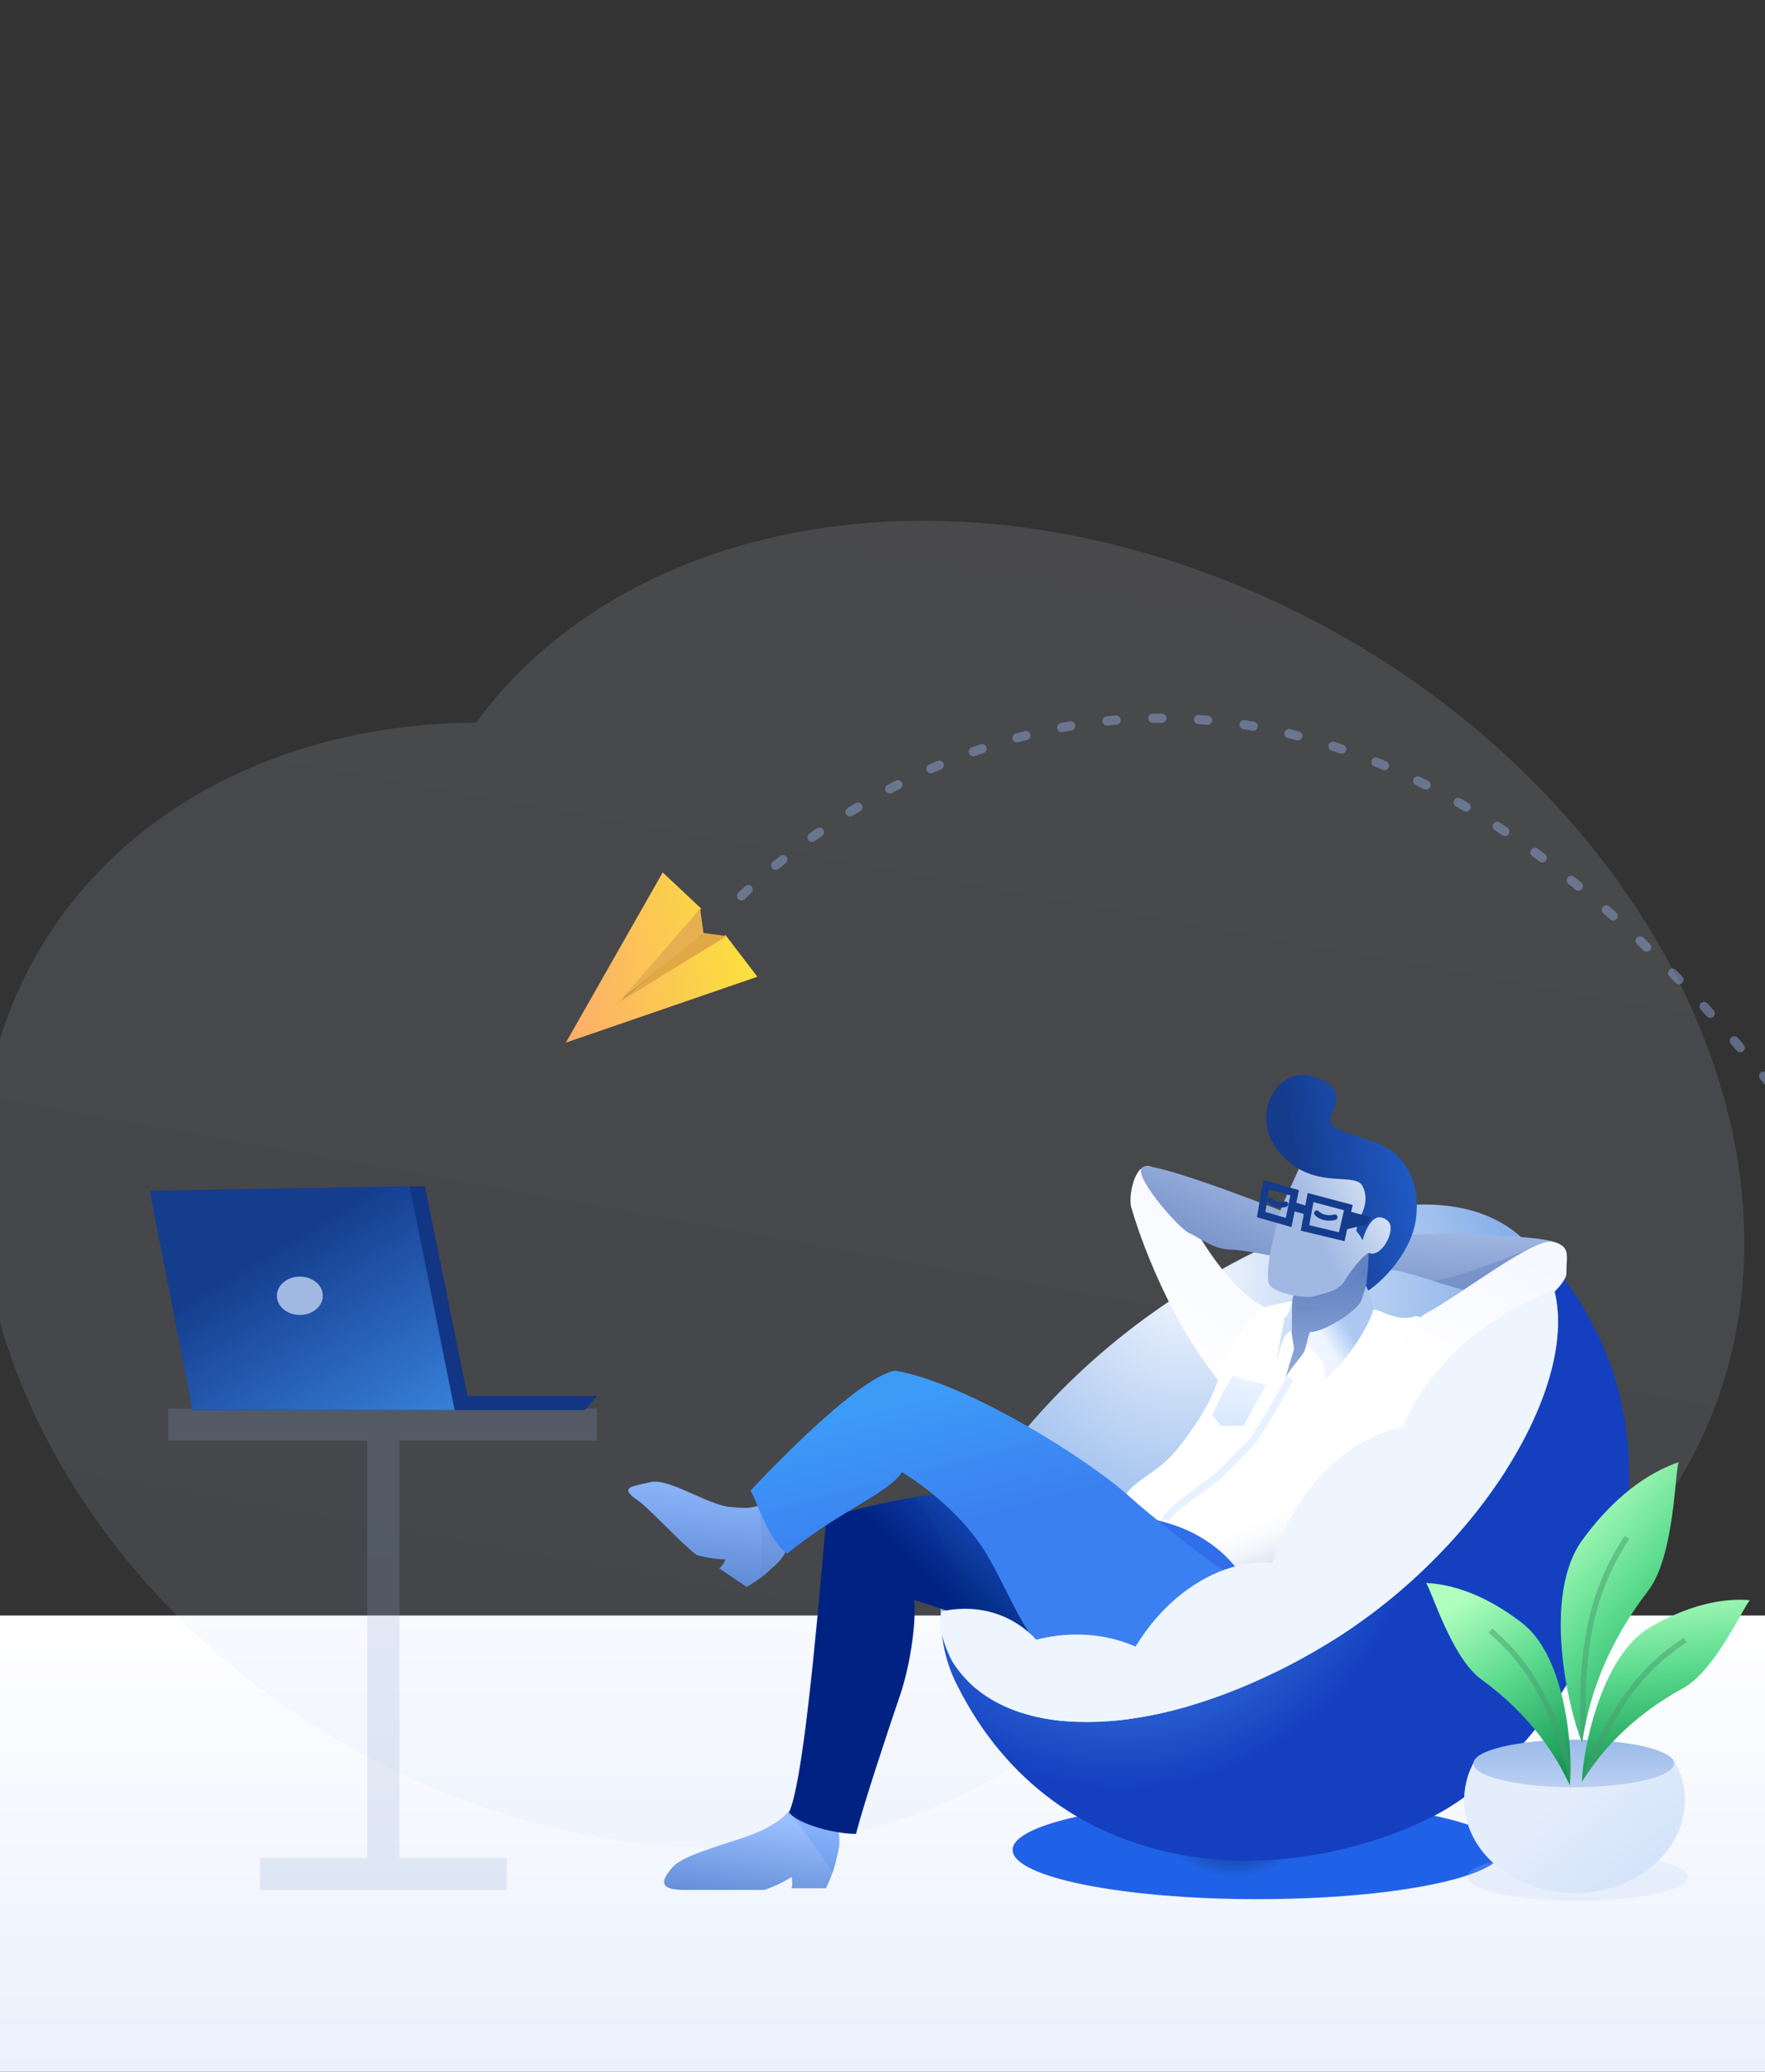 <svg xmlns="http://www.w3.org/2000/svg" xmlns:xlink="http://www.w3.org/1999/xlink" viewBox="0 0 963 1130">
  <rect x="0" y="0" width="963" height="1130" fill="#333333" stroke="none"/>
  <defs>
    <style>
      .cls-1 {
        fill: #424242;
      }

      .cls-2 {
        fill: #8ca4d4;
      }

      .cls-3 {
        fill: url(#linear-gradient);
      }

      .cls-4 {
        fill: url(#linear-gradient-2);
      }

      .cls-5 {
        fill: url(#linear-gradient-3);
      }

      .cls-6 {
        fill: url(#linear-gradient-4);
      }

      .cls-7 {
        fill: url(#linear-gradient-5);
      }

      .cls-8 {
        fill: none;
      }

      .cls-9 {
        fill: url(#linear-gradient-6);
      }

      .cls-10, .cls-26, .cls-47, .cls-57, .cls-58, .cls-67 {
        fill: rgba(0,0,0,0);
      }

      .cls-11 {
        fill: url(#linear-gradient-7);
      }

      .cls-12 {
        fill: url(#linear-gradient-8);
      }

      .cls-13 {
        fill: url(#linear-gradient-9);
      }

      .cls-14 {
        fill: url(#linear-gradient-10);
      }

      .cls-15 {
        fill: url(#linear-gradient-11);
      }

      .cls-16 {
        clip-path: url(#clip-path);
      }

      .cls-17 {
        fill: url(#linear-gradient-12);
      }

      .cls-18 {
        opacity: 0.118;
        fill: url(#linear-gradient-13);
      }

      .cls-19, .cls-35, .cls-37, .cls-43, .cls-63 {
        opacity: 0.2;
      }

      .cls-20 {
        clip-path: url(#clip-path-2);
      }

      .cls-21 {
        clip-path: url(#clip-path-3);
      }

      .cls-22 {
        clip-path: url(#clip-path-4);
      }

      .cls-23 {
        fill: #123584;
      }

      .cls-24 {
        clip-path: url(#clip-path-5);
      }

      .cls-25 {
        fill: #a1b8e3;
      }

      .cls-26 {
        stroke: #8ca4d4;
        stroke-width: 5px;
        stroke-dasharray: 5 20;
      }

      .cls-26, .cls-57 {
        stroke-linecap: round;
      }

      .cls-26, .cls-47, .cls-57, .cls-58, .cls-67 {
        stroke-miterlimit: 10;
      }

      .cls-26, .cls-52, .cls-67 {
        opacity: 0.5;
      }

      .cls-27 {
        fill: url(#linear-gradient-15);
      }

      .cls-28 {
        fill: #e1a846;
      }

      .cls-29 {
        fill: #e6b052;
      }

      .cls-30 {
        fill: url(#radial-gradient);
      }

      .cls-31 {
        fill: url(#radial-gradient-2);
      }

      .cls-32 {
        fill: url(#radial-gradient-3);
      }

      .cls-33 {
        fill: #94b0d7;
      }

      .cls-34 {
        clip-path: url(#clip-path-6);
      }

      .cls-35 {
        fill: #3d82f0;
      }

      .cls-36 {
        clip-path: url(#clip-path-7);
      }

      .cls-37 {
        fill: #617fc8;
      }

      .cls-38 {
        fill: url(#linear-gradient-18);
      }

      .cls-39 {
        fill: url(#linear-gradient-19);
      }

      .cls-40 {
        clip-path: url(#clip-path-8);
      }

      .cls-41, .cls-48 {
        opacity: 0.3;
      }

      .cls-41 {
        fill: url(#linear-gradient-21);
      }

      .cls-42 {
        clip-path: url(#clip-path-9);
      }

      .cls-43 {
        fill: #7890cb;
      }

      .cls-44 {
        fill: #fff;
      }

      .cls-45 {
        fill: url(#linear-gradient-23);
      }

      .cls-46 {
        clip-path: url(#clip-path-10);
      }

      .cls-47 {
        stroke: #d9e8ff;
        opacity: 0.6;
      }

      .cls-47, .cls-58 {
        stroke-width: 4px;
      }

      .cls-48, .cls-54 {
        fill: #ccdffd;
      }

      .cls-49 {
        fill: url(#linear-gradient-24);
      }

      .cls-50 {
        fill: url(#linear-gradient-25);
      }

      .cls-51 {
        clip-path: url(#clip-path-11);
      }

      .cls-52 {
        fill: #6b84c2;
      }

      .cls-53 {
        fill: url(#linear-gradient-27);
      }

      .cls-55 {
        fill: url(#linear-gradient-28);
      }

      .cls-56 {
        fill: url(#linear-gradient-29);
      }

      .cls-57, .cls-58 {
        stroke: #143b8c;
      }

      .cls-57, .cls-67 {
        stroke-width: 3px;
      }

      .cls-59 {
        fill: #143b8c;
      }

      .cls-60 {
        clip-path: url(#clip-path-12);
      }

      .cls-61 {
        fill: #eef5ff;
      }

      .cls-62 {
        fill: url(#linear-gradient-30);
      }

      .cls-63 {
        fill: #bbcff2;
      }

      .cls-64 {
        clip-path: url(#clip-path-13);
      }

      .cls-65 {
        clip-path: url(#clip-path-14);
      }

      .cls-66 {
        clip-path: url(#clip-path-15);
      }

      .cls-67 {
        stroke: #489c71;
      }

      .cls-68 {
        clip-path: url(#clip-path-16);
      }

      .cls-69 {
        clip-path: url(#clip-path-17);
      }
    </style>
    <linearGradient id="linear-gradient" x1="0.943" y1="1.007" x2="0.369" y2="0.31" gradientUnits="objectBoundingBox">
      <stop offset="0" stop-color="#367ed7"/>
      <stop offset="1" stop-color="#153d8e"/>
    </linearGradient>
    <linearGradient id="linear-gradient-2" x1="0.811" y1="0.211" x2="0.511" y2="1.28" gradientUnits="objectBoundingBox">
      <stop offset="0" stop-color="#9abfff"/>
      <stop offset="1" stop-color="#5b87d2"/>
    </linearGradient>
    <linearGradient id="linear-gradient-3" x1="0.522" y1="-0.048" x2="0.337" y2="1.022" gradientUnits="objectBoundingBox">
      <stop offset="0" stop-color="#91baff"/>
      <stop offset="1" stop-color="#5b87d2"/>
    </linearGradient>
    <linearGradient id="linear-gradient-4" x1="0.494" y1="0.552" x2="0.862" y2="0.269" gradientUnits="objectBoundingBox">
      <stop offset="0" stop-color="#002383"/>
      <stop offset="1" stop-color="#316eea"/>
    </linearGradient>
    <linearGradient id="linear-gradient-5" x1="0.496" y1="0.124" x2="0.496" y2="0.762" gradientUnits="objectBoundingBox">
      <stop offset="0" stop-color="#6081c1"/>
      <stop offset="1" stop-color="#90aadb"/>
    </linearGradient>
    <linearGradient id="linear-gradient-6" x1="0.613" y1="1.143" x2="0.757" y2="-0.071" gradientUnits="objectBoundingBox">
      <stop offset="0" stop-color="#7992c7"/>
      <stop offset="1" stop-color="#a1b8e3"/>
    </linearGradient>
    <linearGradient id="linear-gradient-7" x1="1.007" y1="1.011" x2="0.276" y2="0.494" gradientUnits="objectBoundingBox">
      <stop offset="0" stop-color="#cee0fb"/>
      <stop offset="1" stop-color="#e4edfb"/>
    </linearGradient>
    <linearGradient id="linear-gradient-8" x1="0.5" y1="-0.032" x2="0.5" y2="1.032" gradientUnits="objectBoundingBox">
      <stop offset="0" stop-color="#99bae9"/>
      <stop offset="1" stop-color="#bcd0f2"/>
    </linearGradient>
    <linearGradient id="linear-gradient-9" x1="0.392" y1="0.046" x2="0.917" y2="1.011" gradientUnits="objectBoundingBox">
      <stop offset="0" stop-color="#b1ffbe"/>
      <stop offset="0.444" stop-color="#5cdb8e"/>
      <stop offset="1" stop-color="#149654"/>
    </linearGradient>
    <linearGradient id="linear-gradient-10" x1="0.797" y1="-0.11" x2="0.918" y2="0.898" xlink:href="#linear-gradient-9"/>
    <linearGradient id="linear-gradient-11" x1="0.322" y1="0.038" x2="0.788" y2="1.009" xlink:href="#linear-gradient-9"/>
    <clipPath id="clip-path">
      <rect id="v222" class="cls-1" width="963" height="1130" transform="translate(155 12273)"/>
    </clipPath>
    <linearGradient id="linear-gradient-12" x1="0.5" x2="0.5" y2="1" gradientUnits="objectBoundingBox">
      <stop offset="0" stop-color="#fff"/>
      <stop offset="1" stop-color="#eaf0fd"/>
    </linearGradient>
    <linearGradient id="linear-gradient-13" x1="0.5" y1="1" x2="0.757" y2="-0.084" gradientUnits="objectBoundingBox">
      <stop offset="0" stop-color="#ecf2fc"/>
      <stop offset="1" stop-color="#b9cff7"/>
    </linearGradient>
    <clipPath id="clip-path-2">
      <path id="Rectangle_3" data-name="Rectangle 3" class="cls-2" d="M18.557.913H1V228.552H18.557Z" transform="translate(-1 -0.913)"/>
    </clipPath>
    <clipPath id="clip-path-3">
      <path id="Rectangle_2_copy" data-name="Rectangle 2 copy" class="cls-2" d="M136.605,2H2V19.564H136.605Z" transform="translate(-2 -2)"/>
    </clipPath>
    <clipPath id="clip-path-4">
      <path id="Rectangle_2" data-name="Rectangle 2" class="cls-2" d="M236.1,1H2V18.564H236.1Z" transform="translate(-2 -1)"/>
    </clipPath>
    <clipPath id="clip-path-5">
      <path id="Shape_9" data-name="Shape 9" class="cls-3" d="M167.376,124.11,142.807,2,1,4.509l23.41,119.6Z" transform="translate(-1 -2)"/>
    </clipPath>
    <linearGradient id="linear-gradient-15" x1="-0.008" y1="0.721" x2="1.071" y2="0.57" gradientUnits="objectBoundingBox">
      <stop offset="0" stop-color="#fdae6b"/>
      <stop offset="1" stop-color="#fae539"/>
    </linearGradient>
    <radialGradient id="radial-gradient" cx="124.84" cy="-1.713" r="236.103" gradientTransform="translate(98.167 -2.966) scale(0.201 0.201)" gradientUnits="userSpaceOnUse">
      <stop offset="0"/>
      <stop offset="1" stop-color="#2062e7"/>
    </radialGradient>
    <radialGradient id="radial-gradient-2" cx="188.17" cy="174.085" r="173.037" gradientTransform="translate(6.303 9.173) scale(0.939 0.94)" gradientUnits="userSpaceOnUse">
      <stop offset="0" stop-color="#62abfb"/>
      <stop offset="1" stop-color="#1440c0"/>
    </radialGradient>
    <radialGradient id="radial-gradient-3" cx="176.956" cy="70.434" r="204.84" gradientTransform="translate(23.001 6.894) scale(0.838 0.838)" gradientUnits="userSpaceOnUse">
      <stop offset="0" stop-color="#f4f8ff"/>
      <stop offset="1" stop-color="#89b1e9"/>
    </radialGradient>
    <clipPath id="clip-path-6">
      <path id="Path_17" data-name="Path 17" class="cls-4" d="M96.547,32.593c1.28-5.838,3.206-10.181,1.28-18.063S73.743,2.182,70.947,4.706s-2.341,3.875-13.416,9.759S14.712,27.193,7.918,34.826s-8.059,12.68,6.062,12.68H57.661a69.29,69.29,0,0,0,14.871-7,11.819,11.819,0,0,1,0,6.1H91.344S95.267,38.431,96.547,32.593Z" transform="translate(-3 -4)"/>
    </clipPath>
    <clipPath id="clip-path-7">
      <path id="Path_17_Copy" data-name="Path 17 Copy" class="cls-5" d="M81.247,53.441c4.168-3.936,8.042-6.34,10.768-13.624S79.559,17.045,75.976,17.538s-3.951,1.809-15.92.5S26.676,2.165,17.16,4.55-.9,6.984,10.315,14.6c5.27,3.579,25.673,25.391,32.006,29.692a66.648,66.648,0,0,0,15.589,2.468,11.325,11.325,0,0,1-3.3,4.838L69.552,61.741S77.079,57.378,81.247,53.441Z" transform="translate(-4.991 -4.287)"/>
    </clipPath>
    <linearGradient id="linear-gradient-18" x1="0.902" y1="0.119" x2="0.576" y2="0.903" gradientUnits="objectBoundingBox">
      <stop offset="0" stop-color="#f5f8ff"/>
      <stop offset="1" stop-color="#fff"/>
    </linearGradient>
    <linearGradient id="linear-gradient-19" x1="-0.016" y1="1.018" x2="0.684" y2="-0.049" gradientUnits="objectBoundingBox">
      <stop offset="0" stop-color="#6b86c0"/>
      <stop offset="1" stop-color="#a1b8e3"/>
    </linearGradient>
    <clipPath id="clip-path-8">
      <path id="Path_7" data-name="Path 7" class="cls-6" d="M261.464,66.237c-8.473-11.435-29.216-35.286-73.869-43.975s-85.664-16.8-160.941,5.6c-6.2,72.708-13.26,145.913-20.387,160.738,5.437,6.618,25.076,11.674,36.6,11.674,4.18-16.37,17.277-55.808,23.931-75.314s9.013-43.722,7.728-52.26c22.685,6.447,69.153,26.044,85.445,31.85s72.19,24.21,90.693,9.393S269.936,77.672,261.464,66.237Z" transform="translate(-6.267 -13.384)"/>
    </clipPath>
    <linearGradient id="linear-gradient-21" x1="0.502" y1="1" x2="1.005" y2="0.39" gradientUnits="objectBoundingBox">
      <stop offset="0" stop-color="#002343"/>
      <stop offset="1" stop-color="#1a72ff" stop-opacity="0.435"/>
    </linearGradient>
    <clipPath id="clip-path-9">
      <path id="Path_4" data-name="Path 4" class="cls-7" d="M47.317,42.558c2.246-11.268,6.578-31.02,7.443-35.24S13.723,17.675,13.723,17.675L8.454,45.3,2.423,92.031S45.071,53.826,47.317,42.558Z" transform="translate(-2.423 -6.551)"/>
    </clipPath>
    <linearGradient id="linear-gradient-23" x1="0.77" y1="0.891" x2="0.671" y2="0.648" gradientUnits="objectBoundingBox">
      <stop offset="0" stop-color="#b1c2e4"/>
      <stop offset="1" stop-color="#fff" stop-opacity="0"/>
    </linearGradient>
    <clipPath id="clip-path-10">
      <path id="Union_20" data-name="Union 20" class="cls-8" d="M76.751,12.709C70.955,30,23.29,73.227,15.559,79.321s-4.745,11.948-6.694,30.611C7.482,123.181,0,134.652,0,140.191c0,2.263,1.254,3.536,4.684,3.536,9.317-3.47,18.393,3.623,22.49,3.623C42.1,143.633,45.5,128.937,51.694,132.018S61.858,135.1,61.858,135.1c1.445-2.934,1.911-7.96,3.356-10.894s7.495-8.819,10.183-14.275l-4.753,15.876,1.326,9.492-.3,16.632s15.91-2.59,17.006-4.582c10.346-7.517,20.3-29.892,24.552-41.482S125.628,82.306,132.976,73s10.872-11.227,20.5-18.113c6.543-4.68,10.273-8.7,10.28-12.412a6.948,6.948,0,0,0-2.565-5.071c-5.448-5.133-36.821-3.14-59.155-31.055C92.957,2.625,88.107,0,84.933,0,81.286,0,79.851,3.464,76.751,12.709Z" transform="translate(163.754 151.931) rotate(180)"/>
    </clipPath>
    <linearGradient id="linear-gradient-24" x1="0.41" y1="0.048" x2="0.59" y2="0.444" gradientUnits="objectBoundingBox">
      <stop offset="0" stop-color="#3d9bf8"/>
      <stop offset="1" stop-color="#3b80f0"/>
    </linearGradient>
    <linearGradient id="linear-gradient-25" x1="1.306" y1="0.378" x2="0.515" y2="0.784" gradientUnits="objectBoundingBox">
      <stop offset="0" stop-color="#fff"/>
      <stop offset="0.701" stop-color="#b8cbeb"/>
      <stop offset="1" stop-color="#a1b8e3"/>
    </linearGradient>
    <clipPath id="clip-path-11">
      <path id="Path_13" data-name="Path 13" class="cls-9" d="M71.21,35.365C59.876,39.956,23.171,21.683,11.524,23.306.817,24.8,14.4,8.047,18.423,5.083s84.416-1.621,88.636,4.566S80.609,31.558,71.21,35.365Z" transform="translate(-7.497 -3.575)"/>
    </clipPath>
    <linearGradient id="linear-gradient-27" x1="1.249" y1="0.155" x2="0.128" y2="0.479" gradientUnits="objectBoundingBox">
      <stop offset="0" stop-color="#2669e1"/>
      <stop offset="1" stop-color="#143b8c"/>
    </linearGradient>
    <linearGradient id="linear-gradient-28" x1="0.22" y1="0.574" x2="0.5" y2="0.329" gradientUnits="objectBoundingBox">
      <stop offset="0" stop-color="#eef5ff"/>
      <stop offset="1" stop-color="#adc8f2"/>
    </linearGradient>
    <linearGradient id="linear-gradient-29" x1="0.925" y1="0.142" x2="0.601" y2="0.823" xlink:href="#linear-gradient-18"/>
    <clipPath id="clip-path-12">
      <path id="Mask" class="cls-10" d="M250.249,206.4c-87.6,54.758-178.068,60.742-208.487,12.043C5.229,147.448,130.5,178.166,218.094,123.408S303.527,22.942,363.951,1.174C394.37,49.874,337.848,151.64,250.249,206.4Z" transform="translate(-35.253 -1.174)"/>
    </clipPath>
    <linearGradient id="linear-gradient-30" x1="0.77" y1="-0.11" x2="0.5" y2="1.039" gradientUnits="objectBoundingBox">
      <stop offset="0" stop-color="#eef5ff"/>
      <stop offset="1" stop-color="#d9e8ff"/>
    </linearGradient>
    <clipPath id="clip-path-13">
      <path id="Ellipse_2" data-name="Ellipse 2" class="cls-11" d="M6.888,3.146A43.867,43.867,0,0,0,1,25C1,52.946,27.951,75.6,61.2,75.6s60.2-22.655,60.2-50.6a44.024,44.024,0,0,0-6.564-23C88.161,6.222,35.083,5.95,6.888,3.146Z" transform="translate(-1 -1.999)"/>
    </clipPath>
    <clipPath id="clip-path-14">
      <path id="Ellipse_1" data-name="Ellipse 1" class="cls-12" d="M56.762,1C26.518,1,2,6.8,2,13.964S26.518,26.928,56.762,26.928s54.762-5.8,54.762-12.964S87.006,1,56.762,1Z" transform="translate(-2 -1)"/>
    </clipPath>
    <clipPath id="clip-path-15">
      <path id="Shape_2" data-name="Shape 2" class="cls-13" d="M12.66,154.056c2.991-20.7,11.218-50.6,35.95-82.8C63.18,52.287,63.228,6.094,65.332,1,53.9,4.933,33.363,15.071,12.66,43.655-9.041,73.619,4.726,134.729,12.66,154.056Z" transform="translate(-1 -1)"/>
    </clipPath>
    <clipPath id="clip-path-16">
      <path id="Shape_2-2" data-name="Shape 2" class="cls-14" d="M1.519,100.992C10.758,86.208,27.082,66.174,56.776,49.93,74.268,40.361,89.826,5.15,93.144,1.972,83.1,1.129,64.021,1.958,38.618,16.8,11.989,32.356,1.959,83.586,1.519,100.992Z" transform="translate(-1.519 -1.746)"/>
    </clipPath>
    <clipPath id="clip-path-17">
      <path id="Shape_2-3" data-name="Shape 2" class="cls-15" d="M81.967,112.229C74.682,96.316,61.021,74.262,33.552,54.256,17.37,42.471,6.44,5.4,3.548,1.811c10.115.456,29.01,3.743,52.388,21.8C80.442,42.536,83.786,94.84,81.967,112.229Z" transform="translate(-3.548 -1.811)"/>
    </clipPath>
  </defs>
  <g id="Mask_Group_44" data-name="Mask Group 44" class="cls-16" transform="translate(-155 -12273)">
    <g id="Artwork" transform="translate(-199.915 12557)">
      <rect id="floor" class="cls-17" width="1459.758" height="249.239" transform="translate(0 597.177)"/>
      <path id="background" class="cls-18" d="M354.819,79.431C187.11,53.342,39.783,129.492,6.715,270.913-31.794,435.6,99.243,626.451,299.394,697.181,460.2,754.005,616.7,716,691.984,613.463c129.426-.6,236.932-71.962,264.477-189.761C993.068,267.147,874.55,87.865,691.742,23.265,647.067,7.478,602.681,0,560.586,0,478.318,0,404.783,28.548,354.819,79.431Z" transform="translate(1306.644 723.64) rotate(180)"/>
      <g id="laptop" transform="translate(436.589 362.993)">
        <g id="table" class="cls-19" transform="translate(10.033 121.274)">
          <path id="Rectangle_3-2" data-name="Rectangle 3" class="cls-2" d="M18.557.913H1V228.552H18.557Z" transform="translate(107.687 16.578)"/>
          <path id="Rectangle_2_copy-2" data-name="Rectangle 2 copy" class="cls-2" d="M136.605,2H2V19.564H136.605Z" transform="translate(48.163 243.057)"/>
          <path id="Rectangle_2-2" data-name="Rectangle 2" class="cls-2" d="M236.1,1H2V18.564H236.1Z" transform="translate(-2 -1)"/>
        </g>
        <path id="front" class="cls-23" d="M168.376,123.274,143.807,2,2,4.509,26.246,123.274Z" transform="translate(6.361 -2)"/>
        <path id="bottom" class="cls-23" d="M222.7,1.849H2V9.5H216.011Z" transform="translate(21.429 112.608)"/>
        <g id="back" transform="translate(0)">
          <path id="Shape_9-2" data-name="Shape 9" class="cls-3" d="M167.376,124.11,142.807,2,1,4.509l23.41,119.6Z" transform="translate(-1 -2)"/>
          <g id="back-2" data-name="back" class="cls-24" transform="translate(0)">
            <path id="Ellipse_5" data-name="Ellipse 5" class="cls-25" d="M13.541,1C6.615,1,1,5.681,1,11.455S6.615,21.909,13.541,21.909s12.541-4.681,12.541-10.455S20.467,1,13.541,1Z" transform="translate(68.393 48.346)"/>
          </g>
        </g>
      </g>
      <g id="message" transform="translate(663.653 17.063)">
        <path id="line" class="cls-26" d="M850.9,4c204.453,214.865-96,518.785-278.3,290.483C265.488-90.11,3.971,198.875,3.971,198.875" transform="translate(84.651 -4)"/>
        <g id="rocket" transform="translate(0 174.802)">
          <path id="Shape_5" data-name="Shape 5" class="cls-27" d="M105.509,57.9,88.093,35.14,31.64,70.478l43.24-49.713L53.861,1,1.012,93.837Z" transform="translate(-1.012 -1)"/>
          <path id="Shape_6" data-name="Shape 6" class="cls-28" d="M60.58,3.184l-13.212-1.8L1.125,39.72Z" transform="translate(27.101 31.555)"/>
          <path id="Shape_7" data-name="Shape 7" class="cls-29" d="M46.852,14.809l-1.8-13.177L1.21,51.944Z" transform="translate(28.218 18.133)"/>
        </g>
      </g>
      <g id="Person" transform="translate(697.718 302.324)">
        <path id="chair_shadow" data-name="chair shadow" class="cls-30" d="M135.666,55.745C61.844,55.745,2,43.714,2,28.873S61.844,2,135.666,2,269.332,14.031,269.332,28.873,209.488,55.745,135.666,55.745Z" transform="translate(207.682 393.837)"/>
        <path id="chair" class="cls-31" d="M349.474,352.12c-81.914,39.309-202.183,34.117-256.132-72.559C57.7,210.921,133.746,128.73,217.276,71.579,292.245,20.285,358.926,8.653,398.052,37.53c4.468,3.3,12.409,2.649,16.017,7.136C513.375,158.062,431.388,312.81,349.474,352.12Z" transform="translate(86.385 53.936)"/>
        <path id="cushion" class="cls-32" d="M250.184,265.022c-87.6,54.758-178.068,60.742-208.487,12.043C13.472,224.451,81.945,129.3,169.544,74.537S333.466,11.1,363.886,59.8,337.783,210.264,250.184,265.022Z" transform="translate(135.077 42.818)"/>
        <path id="shadow" class="cls-33" d="M112.176,118.9C72.9,143.465,32.335,146.15,18.7,124.3,6.041,100.7,36.742,58.007,76.019,33.44s73.5-28.46,87.138-6.612S151.453,94.332,112.176,118.9Z" transform="translate(253.289 150.526)"/>
        <g id="shoe" transform="translate(19.536 401.017)">
          <path id="Path_17-2" data-name="Path 17" class="cls-4" d="M96.547,32.593c1.28-5.838,3.206-10.181,1.28-18.063S73.743,2.182,70.947,4.706s-2.341,3.875-13.416,9.759S14.712,27.193,7.918,34.826s-8.059,12.68,6.062,12.68H57.661a69.29,69.29,0,0,0,14.871-7,11.819,11.819,0,0,1,0,6.1H91.344S95.267,38.431,96.547,32.593Z" transform="translate(-3 -4)"/>
          <g id="shoe-2" data-name="shoe" class="cls-34">
            <path id="Path_21" data-name="Path 21" class="cls-35" d="M24.838,38.452C20.785,28.006,4.99,8.517.414,2.175S30.739,9.65,30.739,9.65,28.891,48.9,24.838,38.452Z" transform="translate(68.661 -0.271)"/>
          </g>
        </g>
        <g id="shoe-3" data-name="shoe" transform="translate(0 221.836)">
          <path id="Path_17_Copy-2" data-name="Path 17 Copy" class="cls-5" d="M81.247,53.441c4.168-3.936,8.042-6.34,10.768-13.624S79.559,17.045,75.976,17.538s-3.951,1.809-15.92.5S26.676,2.165,17.16,4.55-.9,6.984,10.315,14.6c5.27,3.579,25.673,25.391,32.006,29.692a66.648,66.648,0,0,0,15.589,2.468,11.325,11.325,0,0,1-3.3,4.838L69.552,61.741S77.079,57.378,81.247,53.441Z" transform="translate(-4.991 -4.287)"/>
          <g id="shoe-4" data-name="shoe" class="cls-36">
            <path id="Path_19" data-name="Path 19" class="cls-37" d="M2.607,45.205c6.271-13-.188-42.32,2.672-44.916S22.127,21.274,22.127,21.274s6.653,6.6-4.037,16.472S-3.664,58.2,2.607,45.205Z" transform="translate(67.482 10.711)"/>
          </g>
        </g>
        <path id="sleeve" class="cls-38" d="M80.123,92.574c-29.09-15.5-45.667-60.732-57.682-73.452S5.12,30.739,7.106,37.9,23.735,93.222,54.3,132.112C54.3,157.519,83.881,112.96,80.123,92.574Z" transform="translate(267.297 34.228)"/>
        <path id="arm" class="cls-39" d="M82.15,29.344S13.2,2.064,3.876,3.867,22.414,37.459,28.115,40.024s13.448,8.823,22.021,9.046,28.279,4.469,28.279,4.469Z" transform="translate(277.714 46.13)"/>
        <g id="leg" transform="translate(87.642 227.079)">
          <path id="Path_7-2" data-name="Path 7" class="cls-6" d="M261.464,66.237c-8.473-11.435-29.216-35.286-73.869-43.975s-85.664-16.8-160.941,5.6c-6.2,72.708-13.26,145.913-20.387,160.738,5.437,6.618,25.076,11.674,36.6,11.674,4.18-16.37,17.277-55.808,23.931-75.314s9.013-43.722,7.728-52.26c22.685,6.447,69.153,26.044,85.445,31.85s72.19,24.21,90.693,9.393S269.936,77.672,261.464,66.237Z" transform="translate(-6.267 -13.384)"/>
          <g id="leg-2" data-name="leg" class="cls-40">
            <path id="Path" class="cls-41" d="M33.928,74.338c0-10.132-25.647-63.609-32.515-69.326S14.941.146,14.941.146,61.4,48.388,67.5,74.338,33.928,84.471,33.928,74.338Z" transform="translate(67.355 -1.756)"/>
          </g>
        </g>
        <g id="neck" transform="translate(353.834 97.032)">
          <path id="Path_4-2" data-name="Path 4" class="cls-7" d="M47.317,42.558c2.246-11.268,6.578-31.02,7.443-35.24S13.723,17.675,13.723,17.675L8.454,45.3,2.423,92.031S45.071,53.826,47.317,42.558Z" transform="translate(-2.423 -6.551)"/>
          <g id="neck-2" data-name="neck" class="cls-42" transform="translate(0)">
            <path id="Path_22" data-name="Path 22" class="cls-43" d="M48.557,4.231c0,4.242-15.9,22.383-24.491,27.356S0,36.1,0,36.1L2.358,11.67,48.557,0Z" transform="translate(1.494 -2.29)"/>
          </g>
        </g>
        <g id="shirt" transform="translate(270.106 123.417)">
          <g id="Path_9" data-name="Path 9" transform="translate(0)">
            <path id="Path_9-2" data-name="Path 9" class="cls-44" d="M104.752,1.3s-15.91,2.59-17.006,4.582C77.4,13.4,67.445,35.77,63.195,47.361S50.794,70.923,43.446,80.23s-10.872,11.227-20.5,18.113-13.163,12.349-7.715,17.483,36.821,3.14,59.155,31.055c19.51,8,19.486,10.928,25.283-6.362S153.132,80,160.864,73.908s4.745-11.948,6.693-30.611,16.005-33.8,4.182-33.8c-9.317,3.469-18.394-3.623-22.49-3.623C134.323,9.6,130.924,24.292,124.728,21.21s-10.164-3.082-10.164-3.082c-1.446,2.934-1.911,7.96-3.356,10.894s-7.495,8.819-10.183,14.275l4.752-15.875-1.326-9.492Z" transform="translate(-12.668 -1.297)"/>
            <path id="Path_9-3" data-name="Path 9" class="cls-45" d="M104.752,1.3s-15.91,2.59-17.006,4.582C77.4,13.4,67.445,35.77,63.195,47.361S50.794,70.923,43.446,80.23s-10.872,11.227-20.5,18.113-13.163,12.349-7.715,17.483,36.821,3.14,59.155,31.055c19.51,8,19.486,10.928,25.283-6.362S153.132,80,160.864,73.908s4.745-11.948,6.693-30.611,16.005-33.8,4.182-33.8c-9.317,3.469-18.394-3.623-22.49-3.623C134.323,9.6,130.924,24.292,124.728,21.21s-10.164-3.082-10.164-3.082c-1.446,2.934-1.911,7.96-3.356,10.894s-7.495,8.819-10.183,14.275l4.752-15.875-1.326-9.492Z" transform="translate(-12.668 -1.297)"/>
          </g>
          <g id="shirt-2" data-name="shirt" class="cls-46" transform="translate(0 0)">
            <path id="Shape_1" data-name="Shape 1" class="cls-47" d="M68.966,3C67.56,5.82,52.17,32.793,48.9,36.672S34.91,51.359,30.775,55.45,1.3,75.653,1,80.7" transform="translate(22.077 38.898)"/>
            <path id="Path_23" data-name="Path 23" class="cls-48" d="M12.7,25.351S5.631,12.5,1.517,12.5,2.958,0,2.958,0L15.785,9.7Z" transform="translate(97.828 11.485)"/>
          </g>
        </g>
        <path id="leg-3" data-name="leg" class="cls-49" d="M228.425,71.389C204.977,49.857,137.859,8.184,99.584,1.821,77.658,5.469,20.6,67.338,20.6,67.338c2.573,2.712,9.355,26.76,20.066,34.319,26.977-22.4,55.1-32.863,62.655-44.447,9.42,5.737,33.636,22.491,47.565,47.1s23.168,52.655,39.041,53.357,38.258,2.515,58.878-10.757c11.976-7.708,46.454-24.89,29.7-36.148C268.907,104.315,238.255,80.415,228.425,71.389Z" transform="translate(46.033 159.492)"/>
        <path id="face" class="cls-50" d="M20.781,6.835c-1.588,4.01-10.3,21.607-11.142,25.993S.508,66.475,5.447,70.981,25.2,77.768,29.34,76.325s13.039-2.367,16.506-8.453c2.664-4.677,11.128-15.535,13.348-14.913.811,1.668,3.638,3.449,5.054,2.3,6.117-4.946,11.36-10.3,8.871-22.435S61.9,14.712,52.548,10.774,22.369,2.826,20.781,6.835Z" transform="translate(345.078 44.344)"/>
        <g id="arm-2" data-name="arm" transform="translate(409.099 86.687)">
          <path id="Path_13-2" data-name="Path 13" class="cls-9" d="M71.21,35.365C59.876,39.956,23.171,21.683,11.524,23.306.817,24.8,14.4,8.047,18.423,5.083s84.416-1.621,88.636,4.566S80.609,31.558,71.21,35.365Z" transform="translate(-7.497 -3.575)"/>
          <g id="arm-3" data-name="arm" class="cls-51" transform="translate(0)">
            <path id="Path_24" data-name="Path 24" class="cls-52" d="M64.89.027C62.507.894,14.167,21.967,2.208,19.048s29.8,11.035,29.8,11.035S67.273-.841,64.89.027Z" transform="translate(21.138 6.624)"/>
          </g>
        </g>
        <path id="hair" class="cls-53" d="M55.607,85.942s5.47-8.315,1.242-16.562S30.3,72.133,12.215,51.8,10.2,4.03,28.787,9.381s14.029,14.937,10.66,22.087S53.414,41.3,65.812,46.338s22.517,18.577,20.333,39.6S64.46,124.186,58.254,127.354c1.8-12.426,1.885-18.135,1.885-21.6,7.119,3.29,15.411-13.028,10.583-17.321-9.222-8.2-13.873,10.478-13.873,10.478a25.005,25.005,0,0,0-3.434-5.18A43.45,43.45,0,0,1,55.607,85.942Z" transform="translate(343.77 -8.703)"/>
        <path id="colar" class="cls-54" d="M10.8,24.575c-5.66,2.012-6.745,12.47-7.716,15.42S7.158,16.876,7.158,16.876c1.777,2.452,5.579-14.195,4.865-11.753C10.1,11.688,11.711,19.124,10.8,24.575Z" transform="translate(351.008 115.03)"/>
        <path id="colar-2" data-name="colar" class="cls-55" d="M10.1,52.356c0-9.265-3.682-21.413-8.227-25.747,6.592.407,25.983-11.183,28.052-17.643s2.454-7.384,2.454-7.384,3.992,7.727,3.992,12.627C33.544,24.841,20.943,43.3,10.1,52.356Z" transform="translate(370.176 113.601)"/>
        <path id="sleeve-2" data-name="sleeve" class="cls-56" d="M29.813,43.268C48.958,32.74,87.2,2.81,97.252,5.253s7.443,6.981,7.443,17.39S52.163,68.2,44.075,85.6c-3.462,7.446-12.333,25.838-28.211,22.841S4.8,89.658,8.224,76.927C12.247,61.962,18.025,49.751,29.813,43.268Z" transform="translate(407.12 85.808)"/>
        <g id="glasses" transform="translate(345.284 59.918)">
          <path id="Path_18" data-name="Path 18" class="cls-57" d="M13.22,5.366c-3.35.892-7.539.239-9.778-2.206" transform="translate(26.956 12.332)"/>
          <path id="Path_18_Copy" data-name="Path 18 Copy" class="cls-57" d="M11.417,5.366c-2.894.892-6.511.239-8.444-2.206" transform="translate(1.876 5.209)"/>
          <path id="Path_14" data-name="Path 14" class="cls-58" d="M27.651,9.475l-3.6,15.9L4,20.563,7.021,4Z" transform="translate(19.931 2.97)"/>
          <path id="Path_14_Copy" data-name="Path 14 Copy" class="cls-58" d="M22.548,8.555,19.283,24.8,4.269,20.5,7.009,4.236Z" transform="translate(-4.269 -4.236)"/>
          <path id="Path_15" data-name="Path 15" class="cls-59" d="M4.043,1.545,15.865,4.783,13.888,8.73,1.111,11.748Z" transform="translate(43.943 12.901)"/>
          <path id="Path_16" data-name="Path 16" class="cls-59" d="M11.912,4.231,2.891,1.451,1.9,6.216l9.366,2.612Z" transform="translate(14.375 7.754)"/>
        </g>
        <g id="cushion-2" data-name="cushion" transform="translate(170.266 102.616)">
          <g id="Mask_by_Oval" data-name="Mask by Oval">
            <g id="Oval_3_Oval_3_Copy_Oval_3_Copy_2_Oval_3_Copy_4_Oval_3_Copy_3_Mask" data-name="Oval 3 + Oval 3 Copy + Oval 3 Copy 2 + Oval 3 Copy 4 + Oval 3 Copy 3 Mask">
              <path id="Mask-2" data-name="Mask" class="cls-10" d="M250.249,206.4c-87.6,54.758-178.068,60.742-208.487,12.043C5.229,147.448,130.5,178.166,218.094,123.408S303.527,22.942,363.951,1.174C394.37,49.874,337.848,151.64,250.249,206.4Z" transform="translate(-35.253 -1.174)"/>
              <g id="Oval_3_Oval_3_Copy_Oval_3_Copy_2_Oval_3_Copy_4_Oval_3_Copy_3_Mask-2" data-name="Oval 3 + Oval 3 Copy + Oval 3 Copy 2 + Oval 3 Copy 4 + Oval 3 Copy 3 Mask" class="cls-60">
                <path id="Oval_3" data-name="Oval 3" class="cls-61" d="M143.876,140.7c-45.722,29.7-98.1,30.2-116.983,1.1s2.869-76.757,48.59-106.46,98.1-30.2,116.984-1.1S189.6,111,143.876,140.7Z" transform="translate(227.815 -4.603)"/>
                <path id="Oval_3_Copy" data-name="Oval 3 Copy" class="cls-61" d="M50.691,184.676C17,168.958,6.52,120.087,27.294,75.521S92.224,7.569,125.92,23.288s44.171,64.589,23.4,109.155S84.387,200.395,50.691,184.676Z" transform="translate(160.597 69.814)"/>
                <path id="Oval_3_Copy_2" data-name="Oval 3 Copy 2" class="cls-61" d="M50.691,184.676C17,168.958,6.52,120.087,27.294,75.521S92.224,7.569,125.92,23.288s44.171,64.589,23.4,109.155S84.387,200.395,50.691,184.676Z" transform="translate(73.212 144.928)"/>
                <path id="Oval_3_Copy_4" data-name="Oval 3 Copy 4" class="cls-61" d="M50.691,184.676C17,168.958,6.521,120.087,27.294,75.521S92.224,7.569,125.92,23.288s44.171,64.589,23.4,109.155S84.387,200.395,50.691,184.676Z" transform="translate(-89.905 170.182)"/>
                <path id="Oval_3_Copy_3" data-name="Oval 3 Copy 3" class="cls-61" d="M79.556,109.929c-36.9,4.533-69.625-14.67-73.088-42.89s23.643-54.771,60.545-59.3,69.625,14.67,73.088,42.89S116.458,105.4,79.556,109.929Z" transform="translate(-3.351 195.54)"/>
              </g>
            </g>
          </g>
        </g>
        <path id="pocket" class="cls-62" d="M30.679,9.781s-15.321-2.9-17.158-4.959S1.308,26.575,1.308,26.575L6.346,32.3H18.355Z" transform="translate(317.324 159.127)"/>
      </g>
      <g id="Plant" transform="translate(1132.991 513.54)">
        <g id="Pot" transform="translate(20.77 151.384)">
          <path id="shadow-2" data-name="shadow" class="cls-63" d="M61.2,2C27.951,2,1,7.8,1,14.964S27.951,27.928,61.2,27.928s60.2-5.8,60.2-12.964S94.442,2,61.2,2Z" transform="translate(0.672 59.892)"/>
          <g id="Ellipse_2-2" data-name="Ellipse 2" transform="translate(0 10.036)">
            <path id="Ellipse_2-3" data-name="Ellipse 2" class="cls-11" d="M6.888,3.146A43.867,43.867,0,0,0,1,25C1,52.946,27.951,75.6,61.2,75.6s60.2-22.655,60.2-50.6a44.024,44.024,0,0,0-6.564-23C88.161,6.222,35.083,5.95,6.888,3.146Z" transform="translate(-1 -1.999)"/>
          </g>
          <g id="Ellipse_1-2" data-name="Ellipse 1" transform="translate(5.016)">
            <path id="Ellipse_1-3" data-name="Ellipse 1" class="cls-12" d="M56.762,1C26.518,1,2,6.8,2,13.964S26.518,26.928,56.762,26.928s54.762-5.8,54.762-12.964S87.006,1,56.762,1Z" transform="translate(-2 -1)"/>
          </g>
        </g>
        <g id="leaves" transform="translate(0)">
          <g id="leaves-2" data-name="leaves">
            <g id="leaf" transform="translate(73.486)">
              <g id="Shape_2-4" data-name="Shape 2">
                <path id="Shape_2-5" data-name="Shape 2" class="cls-13" d="M12.66,154.056c2.991-20.7,11.218-50.6,35.95-82.8C63.18,52.287,63.228,6.094,65.332,1,53.9,4.933,33.363,15.071,12.66,43.655-9.041,73.619,4.726,134.729,12.66,154.056Z" transform="translate(-1 -1)"/>
                <g id="Shape_2-6" data-name="Shape 2" class="cls-66">
                  <path id="Shape_3" data-name="Shape 3" class="cls-67" d="M2.129,115.074C-.153,64.748,6.111,32.985,25.8,3" transform="translate(10.367 37.982)"/>
                </g>
              </g>
            </g>
            <g id="leaf-2" data-name="leaf" transform="translate(85.054 75.061)">
              <g id="Shape_2-7" data-name="Shape 2" transform="translate(0)">
                <path id="Shape_2-8" data-name="Shape 2" class="cls-14" d="M1.519,100.992C10.758,86.208,27.082,66.174,56.776,49.93,74.268,40.361,89.826,5.15,93.144,1.972,83.1,1.129,64.021,1.958,38.618,16.8,11.989,32.356,1.959,83.586,1.519,100.992Z" transform="translate(-1.519 -1.746)"/>
                <g id="Shape_2-9" data-name="Shape 2" class="cls-68">
                  <path id="Shape_3-2" data-name="Shape 3" class="cls-67" d="M1.694,81.58C16.864,42.433,32.317,20.316,57.42,4.068" transform="translate(-1.056 17.947)"/>
                </g>
              </g>
            </g>
            <g id="leaf-3" data-name="leaf" transform="translate(0 65.916)">
              <g id="Shape_2-10" data-name="Shape 2">
                <path id="Shape_2-11" data-name="Shape 2" class="cls-15" d="M81.967,112.229C74.682,96.316,61.021,74.262,33.552,54.256,17.37,42.471,6.44,5.4,3.548,1.811c10.115.456,29.01,3.743,52.388,21.8C80.442,42.536,83.786,94.84,81.967,112.229Z" transform="translate(-3.548 -1.811)"/>
                <g id="Shape_2-12" data-name="Shape 2" class="cls-69">
                  <path id="Shape_3-3" data-name="Shape 3" class="cls-67" d="M46.964,86.283C36.933,45.347,24.41,21.331,1.513,1.913" transform="translate(33.573 24.1)"/>
                </g>
              </g>
            </g>
          </g>
        </g>
      </g>
    </g>
  </g>
</svg>
